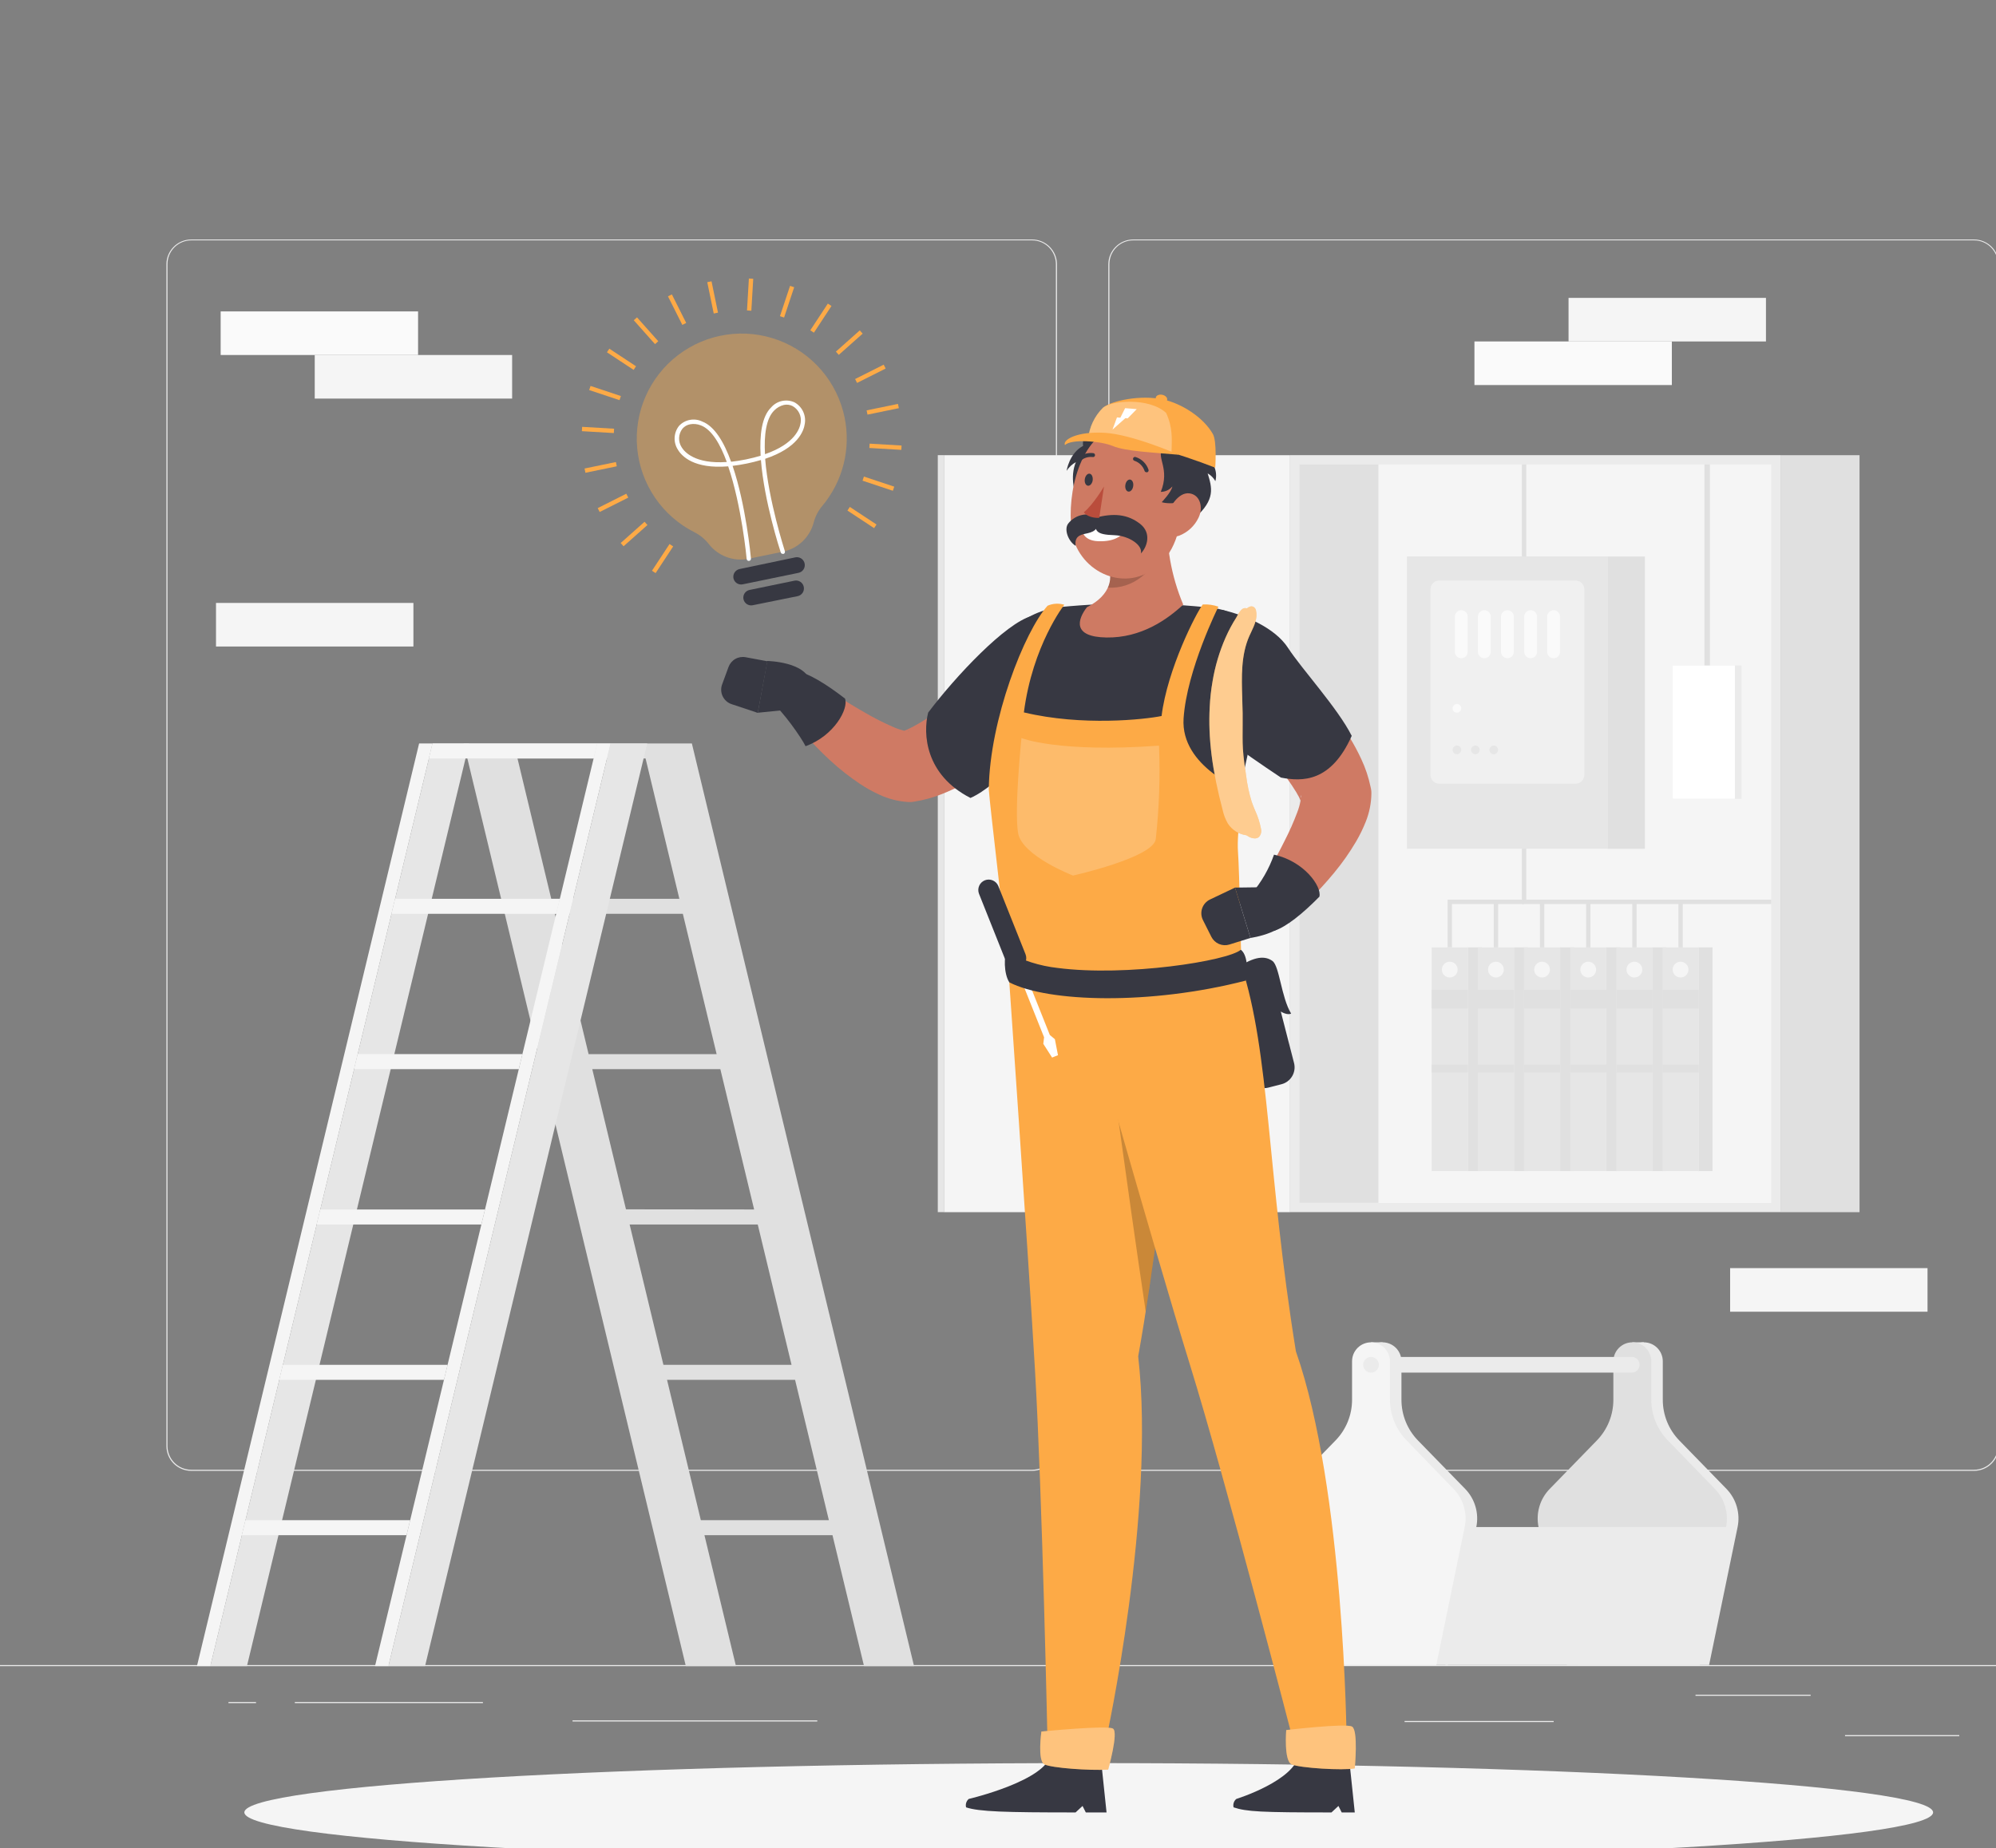 <svg width="176" height="163" viewBox="0 0 176 163" fill="none" xmlns="http://www.w3.org/2000/svg">
<rect x="0" y="0" width="176" height="163" fill="#808080" stroke="none"/>
<g clip-path="url(#clip0)">
<path d="M192 146.842H0V146.938H192V146.842Z" fill="#EBEBEB"/>
<path d="M172.762 153.02H162.689V153.116H172.762V153.02Z" fill="#EBEBEB"/>
<path d="M136.996 151.772H123.852V151.868H136.996V151.772Z" fill="#EBEBEB"/>
<path d="M159.656 149.457H149.503V149.553H159.656V149.457Z" fill="#EBEBEB"/>
<path d="M42.582 150.102H25.997V150.198H42.582V150.102Z" fill="#EBEBEB"/>
<path d="M22.575 150.102H20.145V150.198H22.575V150.102Z" fill="#EBEBEB"/>
<path d="M72.065 151.722H50.484V151.818H72.065V151.722Z" fill="#EBEBEB"/>
<path d="M91.008 129.715H16.861C16.28 129.714 15.724 129.483 15.313 129.072C14.903 128.661 14.673 128.104 14.673 127.523V23.294C14.678 22.716 14.91 22.164 15.32 21.757C15.73 21.35 16.284 21.121 16.861 21.12H91.008C91.59 21.12 92.147 21.351 92.558 21.762C92.97 22.174 93.201 22.731 93.201 23.313V127.523C93.201 128.104 92.97 128.662 92.558 129.073C92.147 129.484 91.59 129.715 91.008 129.715ZM16.861 21.197C16.306 21.198 15.774 21.419 15.381 21.812C14.989 22.206 14.769 22.738 14.769 23.294V127.523C14.769 128.078 14.989 128.611 15.381 129.004C15.774 129.397 16.306 129.618 16.861 129.619H91.008C91.564 129.618 92.096 129.397 92.489 129.004C92.882 128.611 93.104 128.078 93.105 127.523V23.294C93.104 22.738 92.882 22.205 92.489 21.812C92.096 21.419 91.564 21.198 91.008 21.197H16.861Z" fill="#EBEBEB"/>
<path d="M174.071 129.715H99.921C99.34 129.714 98.782 129.483 98.371 129.072C97.96 128.661 97.729 128.104 97.728 127.523V23.294C97.734 22.716 97.968 22.163 98.378 21.757C98.788 21.35 99.343 21.121 99.921 21.12H174.071C174.648 21.122 175.201 21.351 175.61 21.758C176.019 22.165 176.251 22.717 176.256 23.294V127.523C176.256 128.103 176.026 128.659 175.617 129.07C175.207 129.481 174.651 129.713 174.071 129.715ZM99.921 21.197C99.365 21.198 98.832 21.419 98.439 21.812C98.046 22.205 97.825 22.738 97.824 23.294V127.523C97.825 128.078 98.046 128.611 98.439 129.004C98.832 129.397 99.365 129.618 99.921 129.619H174.071C174.627 129.618 175.16 129.397 175.552 129.004C175.945 128.611 176.167 128.078 176.168 127.523V23.294C176.167 22.738 175.945 22.205 175.552 21.812C175.16 21.419 174.627 21.198 174.071 21.197H99.921Z" fill="#EBEBEB"/>
<path d="M156.995 40.14H113.756V106.898H156.995V40.14Z" fill="#EBEBEB"/>
<path d="M83.232 106.902H113.756L113.756 40.144H83.232V106.902Z" fill="#F5F5F5"/>
<path d="M83.236 40.14H82.691V106.898H83.236V40.14Z" fill="#E6E6E6"/>
<path d="M156.181 106.088V40.958H114.57V106.088H156.181Z" fill="#F5F5F5"/>
<path d="M156.184 79.73H134.197V40.958H134.581V79.346H156.184V79.73Z" fill="#E0E0E0"/>
<path d="M156.995 106.902H163.968V40.144H156.995V106.902Z" fill="#E0E0E0"/>
<path d="M114.57 106.084H121.544L121.544 40.954H114.57L114.57 106.084Z" fill="#E0E0E0"/>
<path d="M141.784 49.075H124.055V74.853H141.784V49.075Z" fill="#E6E6E6"/>
<path d="M138.927 51.199H126.904C126.478 51.199 126.133 51.544 126.133 51.971V68.341C126.133 68.767 126.478 69.112 126.904 69.112H138.927C139.354 69.112 139.699 68.767 139.699 68.341V51.971C139.699 51.544 139.354 51.199 138.927 51.199Z" fill="#F0F0F0"/>
<path d="M141.784 74.857H145.041V49.079H141.784V74.857Z" fill="#E0E0E0"/>
<path d="M132.918 58.05C132.768 58.05 132.624 57.99 132.519 57.884C132.413 57.778 132.353 57.635 132.353 57.485V54.382C132.353 54.232 132.413 54.088 132.518 53.982C132.624 53.875 132.768 53.815 132.918 53.814C133.068 53.815 133.211 53.875 133.317 53.982C133.423 54.088 133.482 54.232 133.482 54.382V57.485C133.482 57.559 133.468 57.633 133.439 57.701C133.411 57.77 133.369 57.832 133.317 57.884C133.264 57.937 133.202 57.978 133.134 58.007C133.065 58.035 132.992 58.05 132.918 58.05Z" fill="#FAFAFA"/>
<path d="M130.883 58.05C130.733 58.05 130.589 57.99 130.483 57.884C130.378 57.778 130.318 57.635 130.318 57.485V54.382C130.318 54.232 130.377 54.088 130.483 53.982C130.589 53.875 130.732 53.815 130.883 53.814C131.033 53.815 131.176 53.875 131.282 53.982C131.388 54.088 131.447 54.232 131.447 54.382V57.485C131.447 57.635 131.388 57.778 131.282 57.884C131.176 57.99 131.032 58.05 130.883 58.05Z" fill="#FAFAFA"/>
<path d="M128.847 58.05C128.698 58.05 128.554 57.99 128.448 57.884C128.342 57.778 128.283 57.635 128.283 57.485V54.382C128.283 54.232 128.342 54.088 128.448 53.982C128.554 53.875 128.697 53.815 128.847 53.814C128.997 53.815 129.141 53.875 129.247 53.982C129.352 54.088 129.412 54.232 129.412 54.382V57.485C129.412 57.635 129.352 57.778 129.246 57.884C129.141 57.99 128.997 58.05 128.847 58.05Z" fill="#FAFAFA"/>
<path d="M134.953 58.05C134.805 58.047 134.665 57.986 134.561 57.88C134.458 57.775 134.4 57.633 134.4 57.485V54.382C134.4 54.232 134.459 54.088 134.565 53.982C134.671 53.875 134.814 53.815 134.965 53.814C135.115 53.815 135.258 53.875 135.364 53.982C135.47 54.088 135.529 54.232 135.529 54.382V57.485C135.529 57.56 135.514 57.635 135.485 57.704C135.456 57.773 135.413 57.836 135.36 57.888C135.306 57.941 135.242 57.982 135.173 58.01C135.103 58.038 135.028 58.051 134.953 58.05Z" fill="#FAFAFA"/>
<path d="M136.988 58.05C136.838 58.05 136.695 57.99 136.589 57.884C136.483 57.778 136.424 57.635 136.424 57.485V54.382C136.424 54.232 136.483 54.088 136.589 53.982C136.694 53.875 136.838 53.815 136.988 53.814C137.138 53.815 137.282 53.875 137.388 53.982C137.493 54.088 137.553 54.232 137.553 54.382V57.485C137.553 57.559 137.538 57.633 137.51 57.701C137.481 57.77 137.44 57.832 137.387 57.884C137.335 57.937 137.273 57.978 137.204 58.007C137.136 58.035 137.062 58.05 136.988 58.05Z" fill="#FAFAFA"/>
<path d="M128.847 62.469C128.847 62.545 128.825 62.619 128.783 62.682C128.74 62.746 128.68 62.795 128.61 62.824C128.54 62.853 128.463 62.861 128.388 62.846C128.314 62.831 128.246 62.794 128.192 62.741C128.138 62.687 128.102 62.619 128.087 62.544C128.072 62.47 128.08 62.392 128.109 62.322C128.138 62.252 128.187 62.192 128.25 62.15C128.313 62.108 128.387 62.085 128.463 62.085C128.565 62.085 128.663 62.126 128.735 62.198C128.807 62.27 128.847 62.367 128.847 62.469Z" fill="#FAFAFA"/>
<path d="M128.847 66.132C128.847 66.209 128.825 66.283 128.783 66.346C128.74 66.409 128.68 66.458 128.61 66.487C128.54 66.516 128.463 66.524 128.388 66.509C128.314 66.494 128.246 66.458 128.192 66.404C128.138 66.35 128.102 66.282 128.087 66.207C128.072 66.133 128.08 66.056 128.109 65.986C128.138 65.915 128.187 65.855 128.25 65.813C128.313 65.771 128.387 65.749 128.463 65.749C128.565 65.749 128.663 65.789 128.735 65.861C128.807 65.933 128.847 66.031 128.847 66.132Z" fill="#E6E6E6"/>
<path d="M130.476 66.132C130.476 66.209 130.453 66.283 130.411 66.346C130.369 66.409 130.309 66.458 130.238 66.487C130.168 66.516 130.091 66.524 130.017 66.509C129.942 66.494 129.874 66.458 129.82 66.404C129.766 66.35 129.73 66.282 129.715 66.207C129.7 66.133 129.708 66.056 129.737 65.986C129.766 65.915 129.815 65.855 129.878 65.813C129.941 65.771 130.016 65.749 130.092 65.749C130.193 65.749 130.291 65.789 130.363 65.861C130.435 65.933 130.476 66.031 130.476 66.132Z" fill="#E6E6E6"/>
<path d="M132.096 66.132C132.096 66.209 132.074 66.283 132.031 66.346C131.989 66.409 131.929 66.458 131.859 66.487C131.789 66.516 131.712 66.524 131.637 66.509C131.563 66.494 131.494 66.458 131.44 66.404C131.387 66.35 131.35 66.282 131.335 66.207C131.321 66.133 131.328 66.056 131.357 65.986C131.386 65.915 131.436 65.855 131.499 65.813C131.562 65.771 131.636 65.749 131.712 65.749C131.814 65.749 131.912 65.789 131.984 65.861C132.056 65.933 132.096 66.031 132.096 66.132Z" fill="#E6E6E6"/>
<path d="M129.427 83.547H126.24V103.281H129.427V83.547Z" fill="#E6E6E6"/>
<path d="M129.427 87.295H126.24V88.93H129.427V87.295Z" fill="#E0E0E0"/>
<path d="M129.427 93.884H126.24V94.579H129.427V93.884Z" fill="#E0E0E0"/>
<path d="M129.431 103.281H130.652V83.547H129.431V103.281Z" fill="#E0E0E0"/>
<path d="M128.529 85.505C128.529 85.643 128.489 85.778 128.413 85.893C128.337 86.008 128.229 86.098 128.101 86.151C127.974 86.204 127.834 86.218 127.699 86.191C127.564 86.164 127.44 86.098 127.342 86.001C127.245 85.903 127.178 85.779 127.152 85.644C127.125 85.509 127.139 85.369 127.192 85.242C127.245 85.114 127.335 85.006 127.45 84.93C127.565 84.854 127.7 84.814 127.837 84.814C128.02 84.815 128.196 84.888 128.325 85.018C128.454 85.147 128.528 85.322 128.529 85.505Z" fill="#F5F5F5"/>
<path d="M133.498 83.547H130.31V103.281H133.498V83.547Z" fill="#E6E6E6"/>
<path d="M133.498 87.295H130.31V88.93H133.498V87.295Z" fill="#E0E0E0"/>
<path d="M133.498 93.884H130.31V94.579H133.498V93.884Z" fill="#E0E0E0"/>
<path d="M133.501 103.281H134.723V83.547H133.501V103.281Z" fill="#E0E0E0"/>
<path d="M132.599 85.505C132.6 85.643 132.56 85.778 132.484 85.893C132.407 86.008 132.299 86.098 132.172 86.151C132.045 86.204 131.905 86.218 131.769 86.191C131.634 86.164 131.51 86.098 131.413 86.001C131.315 85.903 131.249 85.779 131.222 85.644C131.195 85.509 131.21 85.369 131.263 85.242C131.316 85.114 131.405 85.006 131.52 84.93C131.635 84.854 131.77 84.814 131.908 84.814C132.091 84.815 132.266 84.888 132.395 85.018C132.525 85.147 132.598 85.322 132.599 85.505Z" fill="#F5F5F5"/>
<path d="M137.572 83.547H134.385V103.281H137.572V83.547Z" fill="#E6E6E6"/>
<path d="M137.572 87.295H134.385V88.93H137.572V87.295Z" fill="#E0E0E0"/>
<path d="M137.572 93.884H134.385V94.579H137.572V93.884Z" fill="#E0E0E0"/>
<path d="M137.572 103.281H138.793V83.547H137.572V103.281Z" fill="#E0E0E0"/>
<path d="M136.669 85.505C136.67 85.643 136.63 85.778 136.554 85.893C136.478 86.008 136.369 86.098 136.242 86.151C136.115 86.204 135.975 86.218 135.84 86.191C135.705 86.164 135.58 86.098 135.483 86.001C135.385 85.903 135.319 85.779 135.293 85.644C135.266 85.509 135.28 85.369 135.333 85.242C135.386 85.114 135.476 85.006 135.591 84.93C135.706 84.854 135.84 84.814 135.978 84.814C136.161 84.815 136.336 84.888 136.466 85.018C136.595 85.147 136.668 85.322 136.669 85.505Z" fill="#F5F5F5"/>
<path d="M141.642 83.547H138.455V103.281H141.642V83.547Z" fill="#E6E6E6"/>
<path d="M141.642 87.295H138.455V88.93H141.642V87.295Z" fill="#E0E0E0"/>
<path d="M141.642 93.884H138.455V94.579H141.642V93.884Z" fill="#E0E0E0"/>
<path d="M141.642 103.281H142.863V83.547H141.642V103.281Z" fill="#E0E0E0"/>
<path d="M140.74 85.505C140.741 85.643 140.7 85.778 140.624 85.893C140.548 86.008 140.44 86.098 140.313 86.151C140.185 86.204 140.045 86.218 139.91 86.191C139.775 86.164 139.651 86.098 139.553 86.001C139.456 85.903 139.39 85.779 139.363 85.644C139.336 85.509 139.35 85.369 139.403 85.242C139.456 85.114 139.546 85.006 139.661 84.93C139.776 84.854 139.911 84.814 140.049 84.814C140.232 84.815 140.407 84.888 140.536 85.018C140.666 85.147 140.739 85.322 140.74 85.505Z" fill="#F5F5F5"/>
<path d="M145.713 83.547H142.525V103.281H145.713V83.547Z" fill="#E6E6E6"/>
<path d="M145.713 87.295H142.525V88.93H145.713V87.295Z" fill="#E0E0E0"/>
<path d="M145.713 93.884H142.525V94.579H145.713V93.884Z" fill="#E0E0E0"/>
<path d="M145.713 103.281H146.934V83.547H145.713V103.281Z" fill="#E0E0E0"/>
<path d="M144.81 85.505C144.811 85.643 144.771 85.778 144.695 85.893C144.619 86.008 144.51 86.098 144.383 86.151C144.256 86.204 144.116 86.218 143.981 86.191C143.845 86.164 143.721 86.098 143.624 86.001C143.526 85.903 143.46 85.779 143.433 85.644C143.407 85.509 143.421 85.369 143.474 85.242C143.527 85.114 143.617 85.006 143.731 84.93C143.846 84.854 143.981 84.814 144.119 84.814C144.302 84.815 144.477 84.888 144.607 85.018C144.736 85.147 144.809 85.322 144.81 85.505Z" fill="#F5F5F5"/>
<path d="M149.783 83.547H146.596V103.281H149.783V83.547Z" fill="#E6E6E6"/>
<path d="M149.783 87.295H146.596V88.93H149.783V87.295Z" fill="#E0E0E0"/>
<path d="M149.783 93.884H146.596V94.579H149.783V93.884Z" fill="#E0E0E0"/>
<path d="M149.783 103.281H151.004V83.547H149.783V103.281Z" fill="#E0E0E0"/>
<path d="M148.881 85.505C148.881 85.643 148.841 85.778 148.765 85.893C148.689 86.008 148.58 86.098 148.453 86.151C148.326 86.204 148.186 86.218 148.051 86.191C147.916 86.164 147.792 86.098 147.694 86.001C147.597 85.903 147.53 85.779 147.504 85.644C147.477 85.509 147.491 85.369 147.544 85.242C147.597 85.114 147.687 85.006 147.802 84.93C147.917 84.854 148.052 84.814 148.189 84.814C148.372 84.815 148.548 84.888 148.677 85.018C148.806 85.147 148.88 85.322 148.881 85.505Z" fill="#F5F5F5"/>
<path d="M128.029 83.547H127.645V79.346H134.388V79.73H128.029V83.547Z" fill="#E0E0E0"/>
<path d="M132.1 79.538H131.716V83.551H132.1V79.538Z" fill="#E0E0E0"/>
<path d="M136.17 79.538H135.786V83.551H136.17V79.538Z" fill="#E0E0E0"/>
<path d="M140.241 79.538H139.857V83.551H140.241V79.538Z" fill="#E0E0E0"/>
<path d="M144.311 79.538H143.927V83.551H144.311V79.538Z" fill="#E0E0E0"/>
<path d="M148.381 79.538H147.997V83.551H148.381V79.538Z" fill="#E0E0E0"/>
<path d="M153.565 58.687H147.494V70.445H153.565V58.687Z" fill="#EBEBEB"/>
<path d="M152.974 58.687H147.494V70.445H152.974V58.687Z" fill="white"/>
<path d="M150.774 40.958H150.29V58.687H150.774V40.958Z" fill="#E0E0E0"/>
<path d="M61.006 65.564H45.312L45.631 66.889H56.924L59.904 79.265H48.599L48.918 80.59H60.211L63.191 92.966H51.898L52.166 94.069L45.312 65.564H40.892L60.476 146.938H64.896L55.354 107.305L55.515 107.989H66.816L69.796 120.365H58.495L58.813 121.69H70.107L73.087 134.066H61.793L62.112 135.387H73.405L76.189 146.938H80.598L61.006 65.564ZM55.196 106.652L52.224 94.287H63.517L66.497 106.664L55.196 106.652Z" fill="#E0E0E0"/>
<path d="M33.066 146.938H34.249L53.841 65.564H52.662L33.066 146.938Z" fill="#F5F5F5"/>
<path d="M37.478 146.938H34.249L53.841 65.564H57.07L37.478 146.938Z" fill="#E6E6E6"/>
<path d="M17.364 146.938H18.547L38.139 65.564H36.956L17.364 146.938Z" fill="#F5F5F5"/>
<path d="M21.773 146.938H18.547L38.139 65.564H41.368L21.773 146.938Z" fill="#E6E6E6"/>
<path d="M37.82 66.889H52.343L52.662 65.564H38.139L37.82 66.889Z" fill="#F5F5F5"/>
<path d="M34.522 80.59H49.044L49.363 79.265H34.84L34.522 80.59Z" fill="#F5F5F5"/>
<path d="M31.223 94.287H45.746L46.065 92.963H31.542L31.223 94.287Z" fill="#F5F5F5"/>
<path d="M27.924 107.989H42.447L42.766 106.664H28.243L27.924 107.989Z" fill="#F5F5F5"/>
<path d="M24.626 121.69H39.149L39.468 120.365H24.945L24.626 121.69Z" fill="#F5F5F5"/>
<path d="M21.327 135.387H35.85L36.169 134.066H21.646L21.327 135.387Z" fill="#F5F5F5"/>
<path d="M146.619 123.452V120.054C146.619 119.61 146.442 119.184 146.129 118.87C145.815 118.556 145.389 118.38 144.945 118.38C144.501 118.381 144.076 118.557 143.763 118.871C143.45 119.185 143.274 119.611 143.274 120.054V123.452C143.274 124.79 142.752 126.076 141.819 127.035L137.66 131.305C137.234 131.743 136.922 132.279 136.751 132.865C136.579 133.451 136.554 134.071 136.677 134.669L139.181 146.842H150.701L153.216 134.669C153.339 134.071 153.314 133.451 153.142 132.865C152.971 132.279 152.659 131.743 152.233 131.305L148.074 127.035C147.141 126.076 146.619 124.79 146.619 123.452Z" fill="#EBEBEB"/>
<path d="M144.948 118.38H143.935V119.666H144.948V118.38Z" fill="#EBEBEB"/>
<path d="M145.605 123.452V120.054C145.605 119.611 145.429 119.185 145.116 118.871C144.803 118.557 144.378 118.381 143.935 118.38C143.491 118.38 143.065 118.556 142.751 118.87C142.437 119.184 142.26 119.61 142.26 120.054V123.452C142.26 124.79 141.738 126.076 140.805 127.035L136.65 131.305C136.223 131.742 135.909 132.277 135.737 132.864C135.565 133.45 135.54 134.07 135.663 134.669L138.171 146.842H149.691L152.195 134.669C152.318 134.071 152.292 133.451 152.121 132.865C151.95 132.279 151.637 131.743 151.211 131.305L147.072 127.035C146.134 126.078 145.607 124.792 145.605 123.452Z" fill="#E0E0E0"/>
<path d="M143.935 119.67H120.895V121.048H143.935C144.109 121.035 144.271 120.957 144.39 120.829C144.509 120.702 144.574 120.534 144.574 120.359C144.574 120.185 144.509 120.017 144.39 119.889C144.271 119.761 144.109 119.683 143.935 119.67Z" fill="#EBEBEB"/>
<path d="M123.575 123.452V120.054C123.575 119.611 123.399 119.185 123.086 118.871C122.773 118.557 122.348 118.381 121.905 118.38C121.461 118.38 121.035 118.556 120.721 118.87C120.407 119.184 120.23 119.61 120.23 120.054V123.452C120.23 124.79 119.708 126.076 118.775 127.035L114.616 131.305C114.191 131.743 113.878 132.279 113.707 132.865C113.536 133.451 113.51 134.071 113.633 134.669L116.137 146.842H127.657L130.176 134.669C130.299 134.071 130.274 133.451 130.102 132.865C129.931 132.279 129.619 131.743 129.193 131.305L125.03 127.035C124.098 126.076 123.576 124.79 123.575 123.452Z" fill="#EBEBEB"/>
<path d="M121.905 118.38H120.891V119.666H121.905V118.38Z" fill="#EBEBEB"/>
<path d="M122.561 123.452V120.054C122.561 119.611 122.385 119.185 122.072 118.871C121.759 118.557 121.334 118.381 120.891 118.38C120.671 118.38 120.454 118.423 120.251 118.507C120.048 118.591 119.863 118.715 119.708 118.87C119.553 119.026 119.43 119.21 119.346 119.413C119.263 119.617 119.22 119.834 119.22 120.054V123.452C119.219 124.791 118.695 126.076 117.761 127.035L113.606 131.305C113.18 131.742 112.867 132.278 112.696 132.864C112.524 133.451 112.499 134.071 112.623 134.669L115.127 146.842H126.647L129.151 134.669C129.275 134.071 129.25 133.451 129.078 132.864C128.907 132.278 128.594 131.742 128.168 131.305L124.032 127.035C123.094 126.078 122.566 124.792 122.561 123.452Z" fill="#F5F5F5"/>
<path d="M121.582 120.357C121.583 120.494 121.543 120.628 121.467 120.742C121.392 120.856 121.284 120.946 121.158 120.999C121.032 121.051 120.893 121.066 120.758 121.039C120.624 121.013 120.501 120.948 120.404 120.851C120.306 120.755 120.24 120.632 120.213 120.497C120.186 120.363 120.2 120.224 120.252 120.097C120.304 119.971 120.393 119.863 120.506 119.787C120.62 119.711 120.754 119.67 120.891 119.67C121.073 119.671 121.248 119.744 121.377 119.872C121.506 120.001 121.58 120.175 121.582 120.357Z" fill="#EBEBEB"/>
<path d="M152.425 134.669H129.996L127.446 146.842H149.875L152.425 134.669Z" fill="#EBEBEB"/>
<path d="M36.864 27.464H19.457V31.308H36.864V27.464Z" fill="#FAFAFA"/>
<path d="M45.158 31.308H27.752V35.151H45.158V31.308Z" fill="#F5F5F5"/>
<path d="M147.418 30.113H130.011V33.957H147.418V30.113Z" fill="#FAFAFA"/>
<path d="M155.716 26.27H138.309V30.113H155.716V26.27Z" fill="#F5F5F5"/>
<path d="M36.453 53.173H19.046V57.016H36.453V53.173Z" fill="#F5F5F5"/>
<path d="M169.962 111.836H152.556V115.68H169.962V111.836Z" fill="#F5F5F5"/>
<path d="M96 164.183C137.12 164.183 170.454 162.237 170.454 159.836C170.454 157.435 137.12 155.489 96 155.489C54.88 155.489 21.546 157.435 21.546 159.836C21.546 162.237 54.88 164.183 96 164.183Z" fill="#F5F5F5"/>
<path d="M94.161 62.316C93.673 62.788 93.235 63.187 92.763 63.602C92.29 64.017 91.818 64.412 91.338 64.808C90.371 65.576 89.384 66.344 88.332 67.073C87.262 67.826 86.146 68.51 84.991 69.124C84.368 69.46 83.727 69.76 83.071 70.022C82.282 70.338 81.46 70.564 80.621 70.694L80.425 70.725C80.291 70.738 80.156 70.738 80.022 70.725C79.165 70.666 78.327 70.45 77.549 70.088C76.962 69.82 76.397 69.507 75.859 69.151C74.917 68.523 74.026 67.822 73.194 67.054C72.395 66.317 71.658 65.556 70.948 64.75C70.237 63.958 69.57 63.127 68.951 62.262C68.722 61.932 68.614 61.534 68.644 61.135C68.674 60.735 68.842 60.358 69.118 60.067C69.394 59.776 69.762 59.589 70.159 59.538C70.557 59.486 70.96 59.574 71.301 59.785L71.347 59.816L73.828 61.379C74.653 61.893 75.475 62.4 76.293 62.861C77.061 63.31 77.855 63.716 78.67 64.074C79.002 64.227 79.348 64.348 79.703 64.435C79.991 64.504 80.237 64.512 80.156 64.47L79.561 64.516C79.879 64.398 80.188 64.259 80.486 64.097C80.87 63.89 81.297 63.648 81.719 63.375C82.141 63.103 82.575 62.803 83.005 62.484C83.436 62.166 83.877 61.851 84.311 61.513C85.179 60.833 86.054 60.13 86.915 59.405L88.205 58.31L89.46 57.227L89.522 57.178C90.203 56.588 91.088 56.288 91.988 56.341C92.887 56.395 93.731 56.797 94.338 57.463C94.944 58.13 95.267 59.006 95.237 59.907C95.207 60.808 94.826 61.661 94.176 62.285L94.161 62.316Z" fill="#CF7A64"/>
<path d="M70.656 62.473L66.816 62.857L67.657 58.291C67.657 58.291 71.186 58.356 71.455 60.238L70.656 62.473Z" fill="#373842"/>
<path d="M63.675 60.357L64.239 58.821C64.348 58.522 64.559 58.271 64.836 58.114C65.112 57.956 65.436 57.902 65.749 57.961L67.668 58.318L66.816 62.869L64.512 62.101C64.341 62.044 64.183 61.953 64.047 61.834C63.911 61.715 63.801 61.569 63.723 61.407C63.645 61.244 63.601 61.067 63.592 60.887C63.584 60.707 63.612 60.526 63.675 60.357Z" fill="#373842"/>
<path d="M68.003 61.893C69.013 62.684 70.691 65.092 71.032 65.81C73.578 64.881 74.849 62.477 74.507 61.605C72.768 60.265 71.27 59.366 70.168 59.151C68.371 59.52 68.003 61.893 68.003 61.893Z" fill="#373842"/>
<path d="M96.898 58.475C96.334 60.365 95.098 63.011 93.212 64.101C91.327 65.192 88.067 69.289 85.57 70.372C81.581 68.329 81.37 64.712 81.842 62.845C84.257 59.643 88.669 54.95 90.966 54.328C92.963 53.787 94.687 56.916 96.898 58.475Z" fill="#373842"/>
<path d="M96.453 43.542C97.763 44.083 98.542 43.876 98.542 43.876C98.542 43.876 97.774 42.889 97.774 42.398C97.881 42.559 98.023 42.696 98.189 42.796C98.355 42.897 98.541 42.96 98.734 42.981C98.135 40.873 99.441 40.036 99.014 39.214C98.208 37.655 95.24 37.64 95.505 39.322C94.276 39.971 94.049 41.522 94.049 41.522C94.254 41.202 94.535 40.939 94.867 40.754C94.356 41.96 94.61 43.669 95.493 44.951C95.661 44.952 95.827 44.911 95.976 44.833C96.125 44.754 96.252 44.64 96.347 44.501C96.442 44.362 96.501 44.202 96.52 44.035C96.538 43.867 96.515 43.698 96.453 43.542Z" fill="#373842"/>
<path d="M111.843 95.915L112.999 95.618C113.821 95.406 114.315 94.569 114.104 93.747L112.286 86.681C112.074 85.86 111.237 85.365 110.416 85.577L109.259 85.874C108.437 86.086 107.943 86.923 108.154 87.745L109.972 94.811C110.184 95.632 111.021 96.127 111.843 95.915Z" fill="#373842"/>
<path d="M109.033 85.402C110.642 84.281 111.579 84.296 112.201 84.749C112.823 85.202 112.969 87.94 113.848 89.391C112.658 89.944 109.033 85.402 109.033 85.402Z" fill="#373842"/>
<path d="M106.986 53.622C102.514 53.127 98.002 53.097 93.523 53.533C91.681 53.73 89.977 54.602 88.74 55.981C87.503 57.361 86.821 59.15 86.826 61.002C86.826 67.891 88.65 77.937 89.798 88.512C100.289 92.033 109.137 88.335 109.137 88.335C109.371 85.92 109.24 78.735 108.43 74.511C109.025 70.149 110.534 65.157 111.391 59.366C111.486 58.699 111.447 58.019 111.276 57.367C111.106 56.715 110.806 56.103 110.396 55.568C109.986 55.033 109.473 54.585 108.887 54.251C108.302 53.917 107.655 53.703 106.986 53.622Z" fill="#373842"/>
<path d="M102.931 45.281C102.785 48.033 103.265 50.782 104.333 53.322C102.92 54.636 100.627 56.267 97.57 56.221C94.514 56.175 95.021 54.616 95.839 53.553C98.028 52.447 98.17 50.826 97.632 49.847L102.931 45.281Z" fill="#CE7A63"/>
<path opacity="0.2" d="M102.931 45.281L97.632 49.847C97.796 50.149 97.886 50.486 97.895 50.829C97.904 51.173 97.833 51.514 97.686 51.825C98.775 51.888 99.847 51.536 100.689 50.842C102.052 49.747 102.543 48.422 102.927 46.545C102.912 46.145 102.912 45.727 102.931 45.281Z" fill="black"/>
<path d="M104.648 43.008C104.049 46.433 103.88 48.472 101.925 50.031C99.003 52.374 94.917 50.277 94.483 46.729C94.099 43.538 95.14 38.469 98.677 37.513C99.459 37.3 100.282 37.289 101.07 37.481C101.858 37.673 102.584 38.062 103.18 38.611C103.777 39.16 104.224 39.851 104.481 40.62C104.738 41.389 104.795 42.211 104.648 43.008Z" fill="#CE7A63"/>
<path d="M104.548 44.179C103.188 44.563 102.436 44.287 102.436 44.287C102.436 44.287 103.3 43.388 103.373 42.9C103.248 43.049 103.093 43.169 102.917 43.251C102.741 43.334 102.549 43.376 102.355 43.377C103.177 41.345 101.971 40.37 102.486 39.602C103.453 38.139 106.848 38.699 106.399 40.343C106.725 40.571 106.973 40.893 107.111 41.267C107.248 41.64 107.268 42.047 107.167 42.432C107.008 42.146 106.772 41.909 106.487 41.748C106.871 43.004 107.197 44.052 105.358 45.673C105.192 45.656 105.032 45.598 104.892 45.505C104.753 45.413 104.639 45.287 104.559 45.14C104.479 44.993 104.436 44.828 104.434 44.661C104.432 44.493 104.471 44.328 104.548 44.179Z" fill="#373842"/>
<path d="M95.382 46.525C96.735 46.385 98.097 46.353 99.456 46.429C99.072 47.197 98.377 47.785 96.841 47.731C95.305 47.677 95.382 46.525 95.382 46.525Z" fill="white"/>
<path d="M96.564 45.665C96.541 46.817 96.518 47.144 98.293 47.201C99.54 47.251 100.785 48.073 100.596 48.81C101.142 48.254 101.564 47.029 100.55 46.215C99.433 45.331 98.166 45.235 96.564 45.665Z" fill="#373842"/>
<path d="M96.925 45.669C96.883 46.802 96.384 46.932 95.647 47.082C94.909 47.232 94.775 47.601 94.848 48.138C94.199 47.754 93.788 46.667 94.203 46.157C94.521 45.76 94.972 45.492 95.473 45.403C95.973 45.313 96.489 45.408 96.925 45.669Z" fill="#373842"/>
<path d="M105.684 45.654C105.339 46.38 104.729 46.947 103.98 47.24C103.027 47.582 102.574 46.645 102.854 45.619C103.112 44.694 103.91 43.404 104.859 43.507C105.807 43.611 106.134 44.728 105.684 45.654Z" fill="#CE7A63"/>
<path d="M99.921 42.877C99.878 43.173 99.686 43.384 99.494 43.354C99.302 43.323 99.183 43.062 99.23 42.766C99.275 42.47 99.464 42.263 99.656 42.294C99.848 42.325 99.967 42.586 99.921 42.877Z" fill="#373842"/>
<path d="M96.349 42.363C96.303 42.655 96.111 42.866 95.919 42.835C95.727 42.804 95.608 42.543 95.654 42.252C95.701 41.96 95.889 41.745 96.081 41.775C96.273 41.806 96.384 42.067 96.349 42.363Z" fill="#373842"/>
<path d="M97.348 42.901C97.348 42.901 96.422 44.483 95.566 45.182C96.011 45.746 96.925 45.669 96.925 45.669L97.348 42.901Z" fill="#BA4D3C"/>
<path d="M101.08 41.645C101.109 41.654 101.14 41.654 101.169 41.645C101.211 41.629 101.246 41.598 101.265 41.557C101.285 41.516 101.287 41.469 101.272 41.426C101.185 41.16 101.034 40.919 100.834 40.723C100.633 40.527 100.388 40.382 100.12 40.301C100.098 40.295 100.075 40.294 100.052 40.297C100.03 40.3 100.008 40.308 99.988 40.32C99.969 40.332 99.951 40.347 99.938 40.366C99.924 40.384 99.915 40.405 99.909 40.428C99.899 40.472 99.906 40.52 99.93 40.559C99.953 40.598 99.991 40.627 100.036 40.639C100.244 40.708 100.434 40.826 100.588 40.982C100.743 41.138 100.859 41.328 100.927 41.537C100.939 41.568 100.96 41.595 100.988 41.614C101.015 41.633 101.047 41.644 101.08 41.645Z" fill="#373842"/>
<path d="M95.017 40.792C95.045 40.798 95.075 40.796 95.102 40.788C95.129 40.779 95.154 40.763 95.174 40.742C95.322 40.582 95.505 40.458 95.709 40.382C95.913 40.306 96.133 40.28 96.349 40.305C96.372 40.31 96.395 40.31 96.417 40.306C96.439 40.302 96.461 40.294 96.48 40.281C96.499 40.268 96.515 40.252 96.528 40.233C96.54 40.214 96.549 40.193 96.553 40.17C96.562 40.124 96.552 40.077 96.527 40.038C96.501 39.999 96.46 39.972 96.415 39.963C96.141 39.927 95.864 39.957 95.604 40.05C95.345 40.144 95.112 40.298 94.925 40.501C94.893 40.533 94.875 40.578 94.875 40.623C94.875 40.669 94.893 40.713 94.925 40.746C94.951 40.769 94.983 40.785 95.017 40.792Z" fill="#373842"/>
<path d="M100.362 119.616C103.173 103.933 104.344 85.021 104.344 85.021L88.869 84.787C88.869 84.787 90.651 110.273 91.269 120.948C91.91 132.05 92.36 153.408 92.36 153.408H97.536C97.536 153.408 101.921 133.34 100.362 119.616Z" fill="#FDAA46"/>
<path opacity="0.2" d="M97.325 89.295C97.325 89.295 99.36 104.517 101.027 115.68C102.509 106.299 103.45 96.442 103.937 90.513L97.325 89.295Z" fill="black"/>
<path d="M85.421 158.65C85.421 158.65 92.36 157.025 92.663 154.656L97.087 155.232L97.571 159.84H95.743L95.455 159.268L94.84 159.84C88.635 159.84 86.335 159.775 85.186 159.391C85.152 159.258 85.155 159.118 85.197 158.986C85.238 158.855 85.316 158.739 85.421 158.65Z" fill="#373842"/>
<path d="M97.713 156.065C96.054 156.161 92.721 155.919 92.091 155.601C91.461 155.282 91.826 152.705 91.826 152.705C91.826 152.705 97.628 152.129 98.139 152.448C98.65 152.767 97.713 156.065 97.713 156.065Z" fill="#FDAA46"/>
<path opacity="0.3" d="M97.713 156.065C96.054 156.161 92.721 155.919 92.091 155.601C91.461 155.282 91.826 152.705 91.826 152.705C91.826 152.705 97.628 152.129 98.139 152.448C98.65 152.767 97.713 156.065 97.713 156.065Z" fill="white"/>
<path d="M114.267 119.174C111.713 103.403 111.994 92.863 109.44 85.091L94.621 84.887C94.621 84.887 101.691 109.912 104.916 120.33C108.142 130.748 113.998 153.408 113.998 153.408H118.737C118.737 153.408 118.545 131.374 114.267 119.174Z" fill="#FDAA46"/>
<path d="M109.014 158.65C109.014 158.65 114.248 157.025 114.551 154.656L118.975 155.232L119.459 159.84H118.307L118.019 159.268L117.404 159.84C111.199 159.84 109.92 159.775 108.772 159.391C108.738 159.257 108.743 159.116 108.786 158.985C108.828 158.854 108.907 158.738 109.014 158.65Z" fill="#373842"/>
<path d="M119.459 155.954C118.437 156.161 114.582 155.919 113.887 155.601C113.192 155.282 113.414 152.575 113.414 152.575C113.414 152.575 118.66 151.953 119.22 152.271C119.781 152.59 119.459 155.954 119.459 155.954Z" fill="#FDAA46"/>
<path opacity="0.3" d="M119.459 155.954C118.437 156.161 114.582 155.919 113.887 155.601C113.192 155.282 113.414 152.575 113.414 152.575C113.414 152.575 118.66 151.953 119.22 152.271C119.781 152.59 119.459 155.954 119.459 155.954Z" fill="white"/>
<path d="M88.869 84.787C88.719 83.052 87.245 70.737 87.187 69.608C87.26 63.464 90.347 55.657 92.371 53.418C92.837 53.215 93.36 53.185 93.846 53.334C93.846 53.334 91.05 56.897 90.282 62.826C95.424 64.063 100.973 63.444 102.424 63.145C102.931 59.009 105.496 54.017 106.057 53.307C106.525 53.281 106.993 53.348 107.436 53.503C107.436 53.503 104.648 59.078 104.364 63.36C104.079 67.642 109.628 69.719 109.628 69.719C109.628 69.719 109.033 73.428 109.16 75.095C109.286 76.762 109.459 85.079 109.459 85.079C109.459 85.079 96.077 87.268 88.869 84.787Z" fill="#FDAA46"/>
<path d="M92.571 91.277L89.971 84.753L89.718 84.853L89.46 84.956L92.064 91.48L91.995 92.056L92.77 93.266L93.028 93.162L93.289 93.059L93.016 91.649L92.571 91.277Z" fill="white"/>
<path d="M89.914 85.352C89.687 85.44 89.435 85.436 89.213 85.339C88.99 85.243 88.814 85.062 88.723 84.837L86.327 78.828C86.237 78.601 86.241 78.348 86.338 78.124C86.434 77.9 86.615 77.724 86.842 77.633C87.068 77.545 87.32 77.549 87.543 77.646C87.766 77.742 87.941 77.922 88.032 78.148L90.428 84.157C90.518 84.384 90.514 84.637 90.417 84.861C90.321 85.085 90.14 85.261 89.914 85.352Z" fill="#373842"/>
<path d="M88.785 83.946C88.531 84.204 88.489 85.866 89 86.634C92.421 88.397 101.441 88.654 109.855 86.477C110.058 85.49 109.978 84.173 109.409 83.762C108.257 84.745 99.345 86.154 93.247 85.363C91.681 85.189 90.164 84.707 88.785 83.946Z" fill="#373842"/>
<path opacity="0.2" d="M90.067 65.088C90.067 65.088 93.27 66.401 102.198 65.76C102.309 68.516 102.212 71.275 101.91 74.016C101.652 75.648 94.614 77.215 94.614 77.215C94.614 77.215 90.125 75.487 89.772 73.471C89.418 71.455 90.067 65.088 90.067 65.088Z" fill="white"/>
<path d="M107.155 41.246C103.945 39.998 99.713 38.646 95.946 38.727C96.046 37.675 96.512 36.692 97.263 35.95C98.031 35.328 100.589 34.798 102.582 35.232C104.16 35.585 106.088 36.768 106.948 38.277C107.32 38.93 107.155 41.246 107.155 41.246Z" fill="#FDAA46"/>
<path opacity="0.3" d="M102.824 36.414C101.318 35.032 98.02 35.328 97.263 35.95C96.512 36.692 96.046 37.675 95.946 38.726C98.338 38.676 100.915 39.202 103.3 39.913C103.338 38.638 103.407 37.689 102.824 36.414Z" fill="white"/>
<path d="M103.937 40.105C101.668 39.905 99.206 39.794 98.131 39.337C97.056 38.88 94.422 38.696 93.907 39.256C93.669 38.822 94.879 38.035 97.363 38.166C99.848 38.296 103.937 40.105 103.937 40.105Z" fill="#FDAA46"/>
<path d="M100.232 36.081L99.21 35.996L98.788 36.837L98.492 36.81L98.097 37.886L99.229 36.88L99.437 36.895L100.232 36.081Z" fill="white"/>
<path d="M102.912 35.278C102.874 35.47 102.612 35.578 102.336 35.52C102.059 35.462 101.871 35.251 101.914 35.059C101.956 34.867 102.213 34.76 102.49 34.817C102.766 34.875 102.966 35.082 102.912 35.278Z" fill="#FDAA46"/>
<path d="M111.744 56.302C112.243 56.767 112.669 57.178 113.107 57.631C113.545 58.084 113.967 58.529 114.39 58.986C115.223 59.912 116.041 60.856 116.813 61.866C117.623 62.894 118.368 63.971 119.044 65.092C119.413 65.7 119.748 66.328 120.046 66.974C120.406 67.744 120.675 68.553 120.849 69.385L120.891 69.577C120.916 69.703 120.928 69.832 120.925 69.961C120.916 70.82 120.746 71.671 120.426 72.469C120.189 73.067 119.906 73.648 119.581 74.204C119.007 75.181 118.355 76.109 117.631 76.981C116.95 77.806 116.229 78.597 115.469 79.35C114.714 80.1 113.921 80.81 113.092 81.477C112.776 81.728 112.384 81.861 111.981 81.854C111.578 81.847 111.19 81.701 110.883 81.44C110.576 81.179 110.369 80.819 110.298 80.422C110.227 80.026 110.295 79.617 110.492 79.265L110.519 79.219L111.947 76.654C112.416 75.802 112.877 74.957 113.291 74.116C113.699 73.323 114.061 72.508 114.374 71.674C114.508 71.333 114.611 70.981 114.682 70.621C114.735 70.33 114.728 70.088 114.682 70.168L114.758 70.76C114.626 70.448 114.471 70.146 114.294 69.857C114.063 69.473 113.798 69.089 113.503 68.667C113.207 68.245 112.884 67.845 112.547 67.43C112.209 67.016 111.863 66.593 111.502 66.179C110.776 65.349 110.027 64.516 109.256 63.694L108.104 62.465L106.952 61.271L106.894 61.214C106.298 60.559 105.975 59.701 105.993 58.816C106.011 57.931 106.368 57.087 106.989 56.457C107.611 55.828 108.451 55.46 109.336 55.431C110.22 55.403 111.082 55.714 111.744 56.302Z" fill="#CF7A64"/>
<path d="M112.769 78.225L108.899 78.278L110.262 82.717C110.262 82.717 113.764 82.245 113.81 80.344L112.769 78.225Z" fill="#373842"/>
<path d="M106.072 81.143L106.813 82.618C106.956 82.902 107.195 83.126 107.487 83.251C107.78 83.376 108.107 83.392 108.411 83.297L110.262 82.717L108.899 78.278L106.694 79.327C106.533 79.404 106.389 79.512 106.27 79.646C106.151 79.779 106.06 79.935 106.002 80.104C105.944 80.273 105.92 80.452 105.932 80.631C105.944 80.809 105.992 80.983 106.072 81.143Z" fill="#373842"/>
<path d="M110.346 78.828C111.218 77.808 111.894 76.637 112.339 75.372C114.985 75.955 116.563 78.167 116.34 79.077C114.804 80.636 113.43 81.727 112.37 82.084C110.865 81.3 110.346 78.828 110.346 78.828Z" fill="#373842"/>
<path d="M107.77 53.779C109.69 54.24 112.397 55.315 113.583 57.151C114.77 58.986 117.972 62.465 119.19 64.896C117.366 68.99 114.835 68.944 112.95 68.575C109.62 66.336 105.331 63.556 105.27 61.183C105.216 59.113 106.333 56.064 107.77 53.779Z" fill="#373842"/>
<path d="M110.116 73.789C110.272 73.88 110.447 73.931 110.627 73.939C110.766 73.947 110.903 73.902 111.011 73.812C111.095 73.717 111.156 73.603 111.188 73.479C111.219 73.356 111.22 73.226 111.191 73.102C111.085 72.54 110.909 71.993 110.669 71.474C110.565 71.228 110.458 70.967 110.369 70.706C110.136 69.946 109.97 69.168 109.874 68.379C109.759 67.615 109.643 66.812 109.594 66.044C109.551 65.361 109.571 64.658 109.571 63.982V62.865C109.567 62.423 109.536 61.978 109.536 61.532C109.478 59.677 109.421 57.761 110.162 56.091C110.212 55.976 110.269 55.861 110.323 55.745L110.331 55.729C110.609 55.139 110.894 54.533 110.757 53.875C110.744 53.764 110.692 53.661 110.611 53.583C110.569 53.542 110.518 53.512 110.462 53.494C110.406 53.476 110.347 53.471 110.289 53.48C110.162 53.505 110.046 53.566 109.955 53.656C109.876 53.629 109.791 53.622 109.709 53.637C109.482 53.679 109.286 53.964 109.098 54.305L109.025 54.44C108.663 55.006 108.344 55.599 108.073 56.214C107.53 57.447 107.143 58.744 106.921 60.073C106.789 60.828 106.704 61.592 106.668 62.358C106.518 65.061 106.886 67.96 107.82 71.478C107.909 71.882 108.061 72.271 108.269 72.63C108.451 72.909 108.691 73.146 108.972 73.324C109.254 73.502 109.571 73.618 109.901 73.663L110.116 73.789Z" fill="#FDAA46"/>
<path opacity="0.4" d="M110.116 73.789C110.272 73.88 110.447 73.931 110.627 73.939C110.766 73.947 110.903 73.902 111.011 73.812C111.095 73.717 111.156 73.603 111.188 73.479C111.219 73.356 111.22 73.226 111.191 73.102C111.085 72.54 110.909 71.993 110.669 71.474C110.565 71.228 110.458 70.967 110.369 70.706C110.136 69.946 109.97 69.168 109.874 68.379C109.759 67.615 109.643 66.812 109.594 66.044C109.551 65.361 109.571 64.658 109.571 63.982V62.865C109.567 62.423 109.536 61.978 109.536 61.532C109.478 59.677 109.421 57.761 110.162 56.091C110.212 55.976 110.269 55.861 110.323 55.745L110.331 55.729C110.609 55.139 110.894 54.533 110.757 53.875C110.744 53.764 110.692 53.661 110.611 53.583C110.569 53.542 110.518 53.512 110.462 53.494C110.406 53.476 110.347 53.471 110.289 53.48C110.162 53.505 110.046 53.566 109.955 53.656C109.876 53.629 109.791 53.622 109.709 53.637C109.482 53.679 109.286 53.964 109.098 54.305L109.025 54.44C108.663 55.006 108.344 55.599 108.073 56.214C107.53 57.447 107.143 58.744 106.921 60.073C106.789 60.828 106.704 61.592 106.668 62.358C106.518 65.061 106.886 67.96 107.82 71.478C107.909 71.882 108.061 72.271 108.269 72.63C108.451 72.909 108.691 73.146 108.972 73.324C109.254 73.502 109.571 73.618 109.901 73.663L110.116 73.789Z" fill="white"/>
<path opacity="0.4" d="M74.473 36.81C74.157 35.276 73.457 33.846 72.439 32.655C71.42 31.465 70.115 30.553 68.648 30.004C67.18 29.455 65.597 29.287 64.047 29.517C62.497 29.747 61.031 30.366 59.786 31.317C58.54 32.268 57.557 33.519 56.927 34.954C56.297 36.389 56.042 37.96 56.185 39.52C56.328 41.081 56.865 42.579 57.745 43.876C58.625 45.172 59.82 46.224 61.217 46.932C61.71 47.178 62.143 47.53 62.484 47.962C62.892 48.49 63.44 48.894 64.066 49.126C64.692 49.359 65.371 49.41 66.025 49.275L69.024 48.657C69.678 48.522 70.282 48.207 70.766 47.746C71.249 47.285 71.593 46.697 71.758 46.049C71.899 45.522 72.154 45.033 72.507 44.617C73.402 43.548 74.044 42.291 74.385 40.939C74.725 39.587 74.755 38.175 74.473 36.81Z" fill="#FDAA46"/>
<path d="M70.41 50.519L65.487 51.533C65.309 51.569 65.123 51.533 64.97 51.434C64.818 51.334 64.711 51.177 64.673 50.999C64.638 50.82 64.675 50.634 64.775 50.482C64.876 50.33 65.032 50.223 65.211 50.185L70.134 49.152C70.313 49.117 70.499 49.153 70.651 49.254C70.803 49.355 70.91 49.511 70.948 49.69C70.968 49.779 70.969 49.872 70.953 49.963C70.936 50.053 70.902 50.139 70.852 50.217C70.802 50.294 70.737 50.36 70.662 50.412C70.586 50.464 70.5 50.5 70.41 50.519Z" fill="#373842"/>
<path d="M70.337 52.574L66.371 53.376C66.191 53.413 66.005 53.376 65.853 53.276C65.7 53.175 65.594 53.018 65.556 52.839C65.52 52.66 65.556 52.475 65.656 52.323C65.756 52.171 65.912 52.065 66.09 52.028L70.057 51.21C70.236 51.174 70.421 51.21 70.574 51.31C70.726 51.41 70.833 51.566 70.871 51.744C70.891 51.834 70.894 51.926 70.878 52.017C70.862 52.107 70.828 52.194 70.778 52.271C70.728 52.348 70.664 52.415 70.588 52.467C70.513 52.519 70.427 52.555 70.337 52.574Z" fill="#373842"/>
<path d="M69.062 48.845C69.017 48.854 68.969 48.846 68.929 48.823C68.889 48.8 68.859 48.762 68.844 48.718C68.751 48.446 67.38 44.199 67.096 40.57C66.279 40.81 65.443 40.983 64.597 41.084C65.772 44.54 66.19 48.972 66.217 49.26C66.221 49.31 66.206 49.36 66.173 49.399C66.141 49.438 66.094 49.462 66.044 49.467C66.019 49.47 65.994 49.467 65.97 49.46C65.946 49.453 65.923 49.441 65.904 49.425C65.885 49.408 65.869 49.389 65.857 49.366C65.846 49.344 65.839 49.319 65.837 49.294C65.837 49.225 65.391 44.583 64.209 41.127C61.179 41.376 60.108 40.224 59.77 39.652C59.567 39.337 59.468 38.966 59.486 38.592C59.504 38.217 59.638 37.858 59.87 37.563C60.125 37.286 60.464 37.099 60.835 37.03C61.206 36.96 61.589 37.013 61.928 37.179C63.007 37.59 63.848 39.003 64.466 40.723C64.87 40.68 65.308 40.611 65.779 40.516C66.255 40.416 66.686 40.309 67.07 40.19C66.966 38.358 67.169 36.734 67.999 35.927C68.246 35.642 68.579 35.444 68.948 35.364C69.316 35.283 69.701 35.323 70.046 35.478C70.375 35.657 70.64 35.934 70.805 36.27C70.97 36.606 71.027 36.986 70.967 37.356C70.879 38.016 70.349 39.498 67.469 40.462C67.753 44.106 69.185 48.526 69.208 48.611C69.223 48.659 69.219 48.711 69.196 48.756C69.173 48.801 69.133 48.836 69.085 48.853L69.062 48.845ZM69.12 35.712C68.799 35.79 68.506 35.956 68.275 36.192C67.549 36.899 67.361 38.37 67.454 40.055C70.141 39.122 70.525 37.751 70.598 37.294C70.648 37.004 70.607 36.706 70.479 36.44C70.352 36.175 70.145 35.955 69.888 35.812C69.651 35.691 69.38 35.656 69.12 35.712ZM60.841 37.421C60.582 37.469 60.348 37.605 60.177 37.805C59.996 38.038 59.892 38.321 59.88 38.616C59.868 38.91 59.947 39.201 60.108 39.449C60.342 39.833 61.26 40.942 64.086 40.743C63.506 39.157 62.753 37.882 61.805 37.517C61.496 37.391 61.157 37.358 60.83 37.421H60.841Z" fill="white"/>
<path d="M66.034 24.564L65.868 27.378L66.251 27.401L66.418 24.587L66.034 24.564Z" fill="#FDAA46"/>
<path d="M69.664 25.209L68.774 27.883L69.138 28.004L70.028 25.33L69.664 25.209Z" fill="#FDAA46"/>
<path d="M72.996 26.774L71.448 29.129L71.768 29.34L73.317 26.985L72.996 26.774Z" fill="#FDAA46"/>
<path d="M59.037 47.978L57.489 50.333L57.809 50.544L59.358 48.189L59.037 47.978Z" fill="#FDAA46"/>
<path d="M75.811 29.136L73.706 31.009L73.961 31.296L76.067 29.423L75.811 29.136Z" fill="#FDAA46"/>
<path d="M56.835 46.015L54.729 47.888L54.984 48.175L57.09 46.302L56.835 46.015Z" fill="#FDAA46"/>
<path d="M77.922 32.159L75.4 33.427L75.573 33.77L78.094 32.502L77.922 32.159Z" fill="#FDAA46"/>
<path d="M55.225 43.541L52.704 44.81L52.876 45.153L55.398 43.885L55.225 43.541Z" fill="#FDAA46"/>
<path d="M79.18 35.62L76.415 36.19L76.493 36.566L79.257 35.997L79.18 35.62Z" fill="#FDAA46"/>
<path d="M54.308 40.747L51.544 41.317L51.621 41.694L54.386 41.123L54.308 40.747Z" fill="#FDAA46"/>
<path d="M76.679 39.125L76.657 39.508L79.474 39.674L79.497 39.291L76.679 39.125Z" fill="#FDAA46"/>
<path d="M51.331 37.643L51.308 38.026L54.126 38.192L54.148 37.808L51.331 37.643Z" fill="#FDAA46"/>
<path d="M76.176 42.029L76.055 42.393L78.73 43.282L78.851 42.917L76.176 42.029Z" fill="#FDAA46"/>
<path d="M52.073 34.036L51.952 34.401L54.627 35.29L54.748 34.925L52.073 34.036Z" fill="#FDAA46"/>
<path d="M74.934 44.705L74.723 45.026L77.076 46.577L77.287 46.257L74.934 44.705Z" fill="#FDAA46"/>
<path d="M53.729 30.749L53.518 31.069L55.871 32.621L56.082 32.3L53.729 30.749Z" fill="#FDAA46"/>
<path d="M56.169 27.989L55.883 28.244L57.757 30.349L58.044 30.094L56.169 27.989Z" fill="#FDAA46"/>
<path d="M59.243 25.963L58.9 26.136L60.165 28.654L60.508 28.482L59.243 25.963Z" fill="#FDAA46"/>
<path d="M62.74 24.808L62.364 24.886L62.934 27.65L63.31 27.572L62.74 24.808Z" fill="#FDAA46"/>
</g>
<defs>
<clipPath id="clip0">
<rect width="176" height="163" fill="white"/>
</clipPath>
</defs>
</svg>
